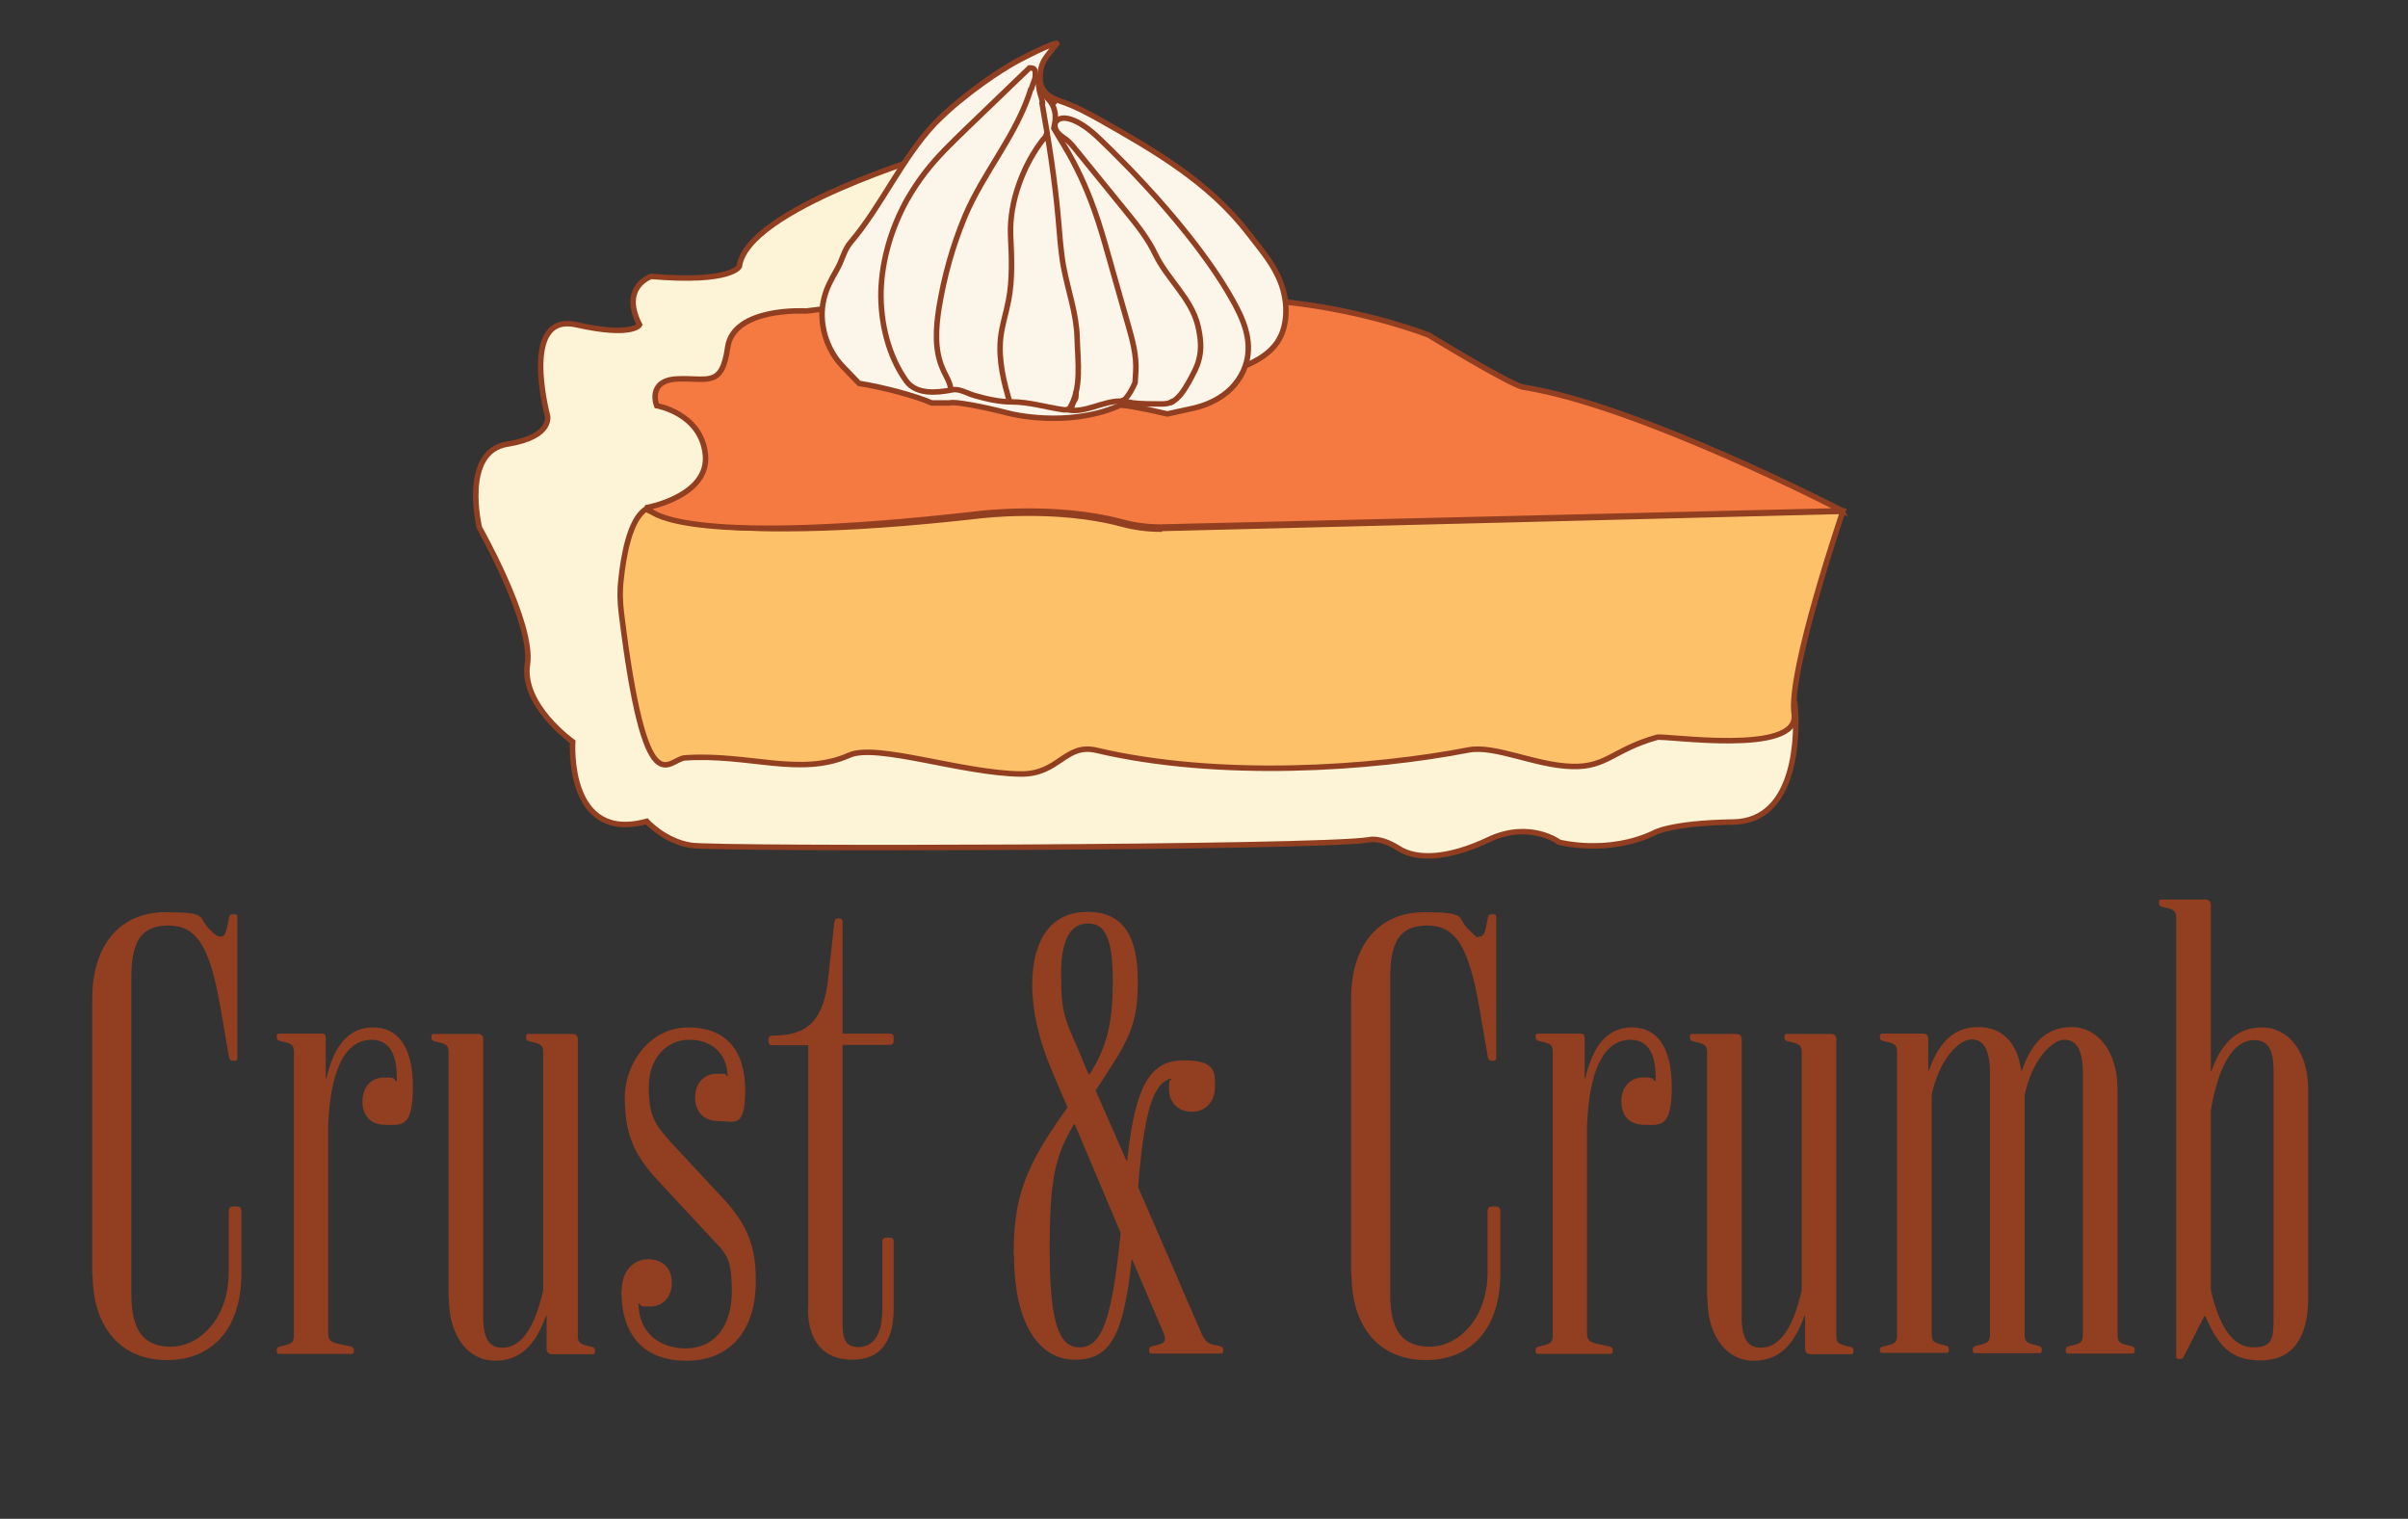 <?xml version="1.0" encoding="UTF-8"?>
<svg id="Layer_1" xmlns="http://www.w3.org/2000/svg" version="1.1" viewBox="0 0 702.2 442.9">
  <rect x="0" y="0" width="702.2" height="442.9" fill="#333333" stroke="none"/>
  <!-- Generator: Adobe Illustrator 29.1.0, SVG Export Plug-In . SVG Version: 2.1.0 Build 142)  -->
  <defs>
    <style>
      .st0 {
        fill: #f47a42;
      }

      .st0, .st1, .st2, .st3 {
        stroke: #913f20;
      }

      .st0, .st1, .st2, .st3, .st4 {
        stroke-miterlimit: 10;
        stroke-width: 1.6px;
      }

      .st5 {
        fill: #fcf5ea;
      }

      .st6 {
        isolation: isolate;
      }

      .st1 {
        fill: #fdf3d6;
      }

      .st7 {
        fill: #913f20;
      }

      .st2, .st4 {
        fill: none;
      }

      .st3 {
        fill: #fdc16a;
      }

      .st4 {
        stroke: #a97c50;
      }
    </style>
  </defs>
  <g>
    <path class="st1" d="M272.9,44.7s-55.2,16.2-57.3,33c0,0-2.2,4.9-25.7,2.9,0,0-9.1,3-3.4,14.1,0,0-1.9,3.7-18.4,0s-8.5,26.3-8.5,26.3c0,0,2,6.3-11.6,8.5-13.6,2.1-8.2,24.4-8.2,24.4,0,0,15.8,27.8,14,39.8s13.2,22.6,13.2,22.6c0,0-2,29.7,21.6,23.2,0,0,5.2,5.8,12.9,7s182.8.8,197.6-1.6c0,0,3.2-1,8.6,2.4,5.3,3.5,14.5,3.2,26.5-2.5,12-5.6,20.5.8,20.5.8,0,0,14.1,3.7,27.6-2.7,0,0,4.6-2.9,23.2-3.2s18.8-26,17.9-34.6S273,44.7,273,44.7h-.1Z"/>
    <path class="st3" d="M338.6,154.1l198.8-5s-16,46.8-14.2,59.1-37.7,6.2-40,6.8c-12.8,3.6-14.6,8.8-24.8,8.5-10.8-.3-22.5-6.3-30.2-4.8-28.4,5.5-72.7,8.5-108.4.1-9.2-2.2-10.9,7-22.1,6.9-17.1-.2-42-9-50-5.5-14.3,6.4-29.5-.5-48,.8-4.9.3-11.4,15.5-18.5-42.2-.4-3.3-.5-6.6-.1-9.8.7-6.7,2.5-17.5,7.2-20.5.6-.4,12.8,11.5,97.3,1.9,0,0,22.2-2.8,41.5,2.4,3.7,1,7.5,1.5,11.3,1.5h0l.2-.2Z"/>
    <path class="st0" d="M537,148.8s-59.4-30.7-92.8-35.9c-3.7-.6-27.6-15.2-27.6-15.2,0,0-18-7.1-41.4-9.6,0,0-1.2-4.5-29.6-11.1l-110.5,13.7s-21.2-1.3-22.9,10.6-5.8,8.8-14.7,9.2-6,7.8-6,7.8c0,0,13,2.2,14.2,14.3s-17,15.4-17,15.4c0,0-.2.4,1.3,1.2.8.4,11,10.3,95.6.6,0,0,22.2-2.8,41.5,2.4,3.7,1,7.5,1.5,11.3,1.5l196.6-4.7s3.4,0,2-.2h0Z"/>
    <g>
      <path class="st4" d="M312.1,119.7c3.7.4,7.5,0,11-1.3,1.6-.5,3.2-1.2,4.8-1.5,5-1,9.5.4,14.5.5.3.4.4,0,.8-.2,1.1-.9,2-2.2,2.5-3.6"/>
      <g>
        <g>
          <path class="st5" d="M363.3,106.6c3.4-1.5,6.8-3.4,9.1-6.7,3.3-4.8,3.2-11.8,1.1-17.4s-5.9-9.8-9.4-14.4c-11.6-15.1-27.7-24.3-43.4-33.2-3.6-2-7.3-4-11.2-5.3-2.8-.9-6.2-2.6-6.2-6.7s1.2-5.5,2.8-7.6l1.7-2.1c1.9-1.6-3,.3-10.8,4.4,0,0-7.7,4-17.4,12-2.5,2-4.8,4.2-7.1,6.5-9.5,10.1-15.4,23.9-24.4,34.5-2,2.3-2.5,5.4-4.1,8.1-1.5,2.6-3,5.3-3.7,8.3-1.8,7,.7,15,5.5,19.9l4.7,4.9c7.1,1.1,16.7,3.7,21.2,5.7h5.3c1.1-.5,9,.9,17.5,3.1,0,0,16.5,4.2,31.4-2.1l.4-.2c.2-.5,6.5.6,14.1,2.4l6.9-1.5c3.8-.8,7.5-2.3,10.6-4.9s5.5-6.5,6-10.9c.8-6.7-2.7-13-6.1-18.7-13.4-22.3-38-45-38-45-6.5-6-12.1-7-12.5-2.3l3.1,5.2c3.5,5.8,6.4,12.1,8.7,18.6,1.6,4.4,2.9,9,4.2,13.6,1.9,6.6,3.7,13.2,5.6,19.7,1.3,4.5,2.6,9.2,2.3,13.9l-.2,3.2c-1.4,3.2-3.2,5.6-3.9,5.3l-.3-.7"/>
          <path class="st2" d="M363.3,106.6c3.4-1.5,6.8-3.4,9.1-6.7,3.3-4.8,3.2-11.8,1.1-17.4s-5.9-9.8-9.4-14.4c-11.6-15.1-27.7-24.3-43.4-33.2-3.6-2-7.3-4-11.2-5.3-2.8-.9-6.2-2.6-6.2-6.7s1.2-5.5,2.8-7.6l1.7-2.1c1.9-1.6-3,.3-10.8,4.4,0,0-7.7,4-17.4,12-2.5,2-4.8,4.2-7.1,6.5-9.5,10.1-15.4,23.9-24.4,34.5-2,2.3-2.5,5.4-4.1,8.1-1.5,2.6-3,5.3-3.7,8.3-1.8,7,.7,15,5.5,19.9l4.7,4.9c7.1,1.1,16.7,3.7,21.2,5.7h5.3c1.1-.5,9,.9,17.5,3.1,0,0,16.5,4.2,31.4-2.1l.4-.2c.2-.5,6.5.6,14.1,2.4l6.9-1.5c3.8-.8,7.5-2.3,10.6-4.9s5.5-6.5,6-10.9c.8-6.7-2.7-13-6.1-18.7-13.4-22.3-38-45-38-45-6.5-6-12.1-7-12.5-2.3l3.1,5.2c3.5,5.8,6.4,12.1,8.7,18.6,1.6,4.4,2.9,9,4.2,13.6,1.9,6.6,3.7,13.2,5.6,19.7,1.3,4.5,2.6,9.2,2.3,13.9l-.2,3.2c-1.4,3.2-3.2,5.6-3.9,5.3l-.3-.7"/>
        </g>
        <path class="st2" d="M311.9,119.1c3.6-6,2.4-13.3,2.2-20.7-.2-7.1-2.7-13.8-4-20.8-.8-4.6-1.1-9.3-1.5-13.9-1-11.4-2.8-22.7-4.8-34"/>
        <path class="st2" d="M294.6,117.7c-1.9-6.2-3.5-12.7-2.8-19.2.4-3.7,1.6-7.2,2.3-10.9,1.2-6.2.9-12.7.6-19-.4-9.9,3.8-20.7,9.6-28.1"/>
        <path class="st2" d="M277.3,114.1c0-2.5-1.6-4.5-2.5-6.8-2.3-5.3-1.9-11.6-1-17.4,1.5-9.2,4-18.2,7.5-26.6,5.5-13.2,15.2-23.8,19.4-37.6"/>
        <path class="st2" d="M300.7,26.1c.2-.8.5-1.5.8-2.3.2-.5.3-.9.4-1.4v-1c0-.4,0-.9-.3-1.2-.3-.4-1-.4-1.4-.4-6.2,6-12.4,11.9-18.6,17.9-4,3.9-8.1,7.8-11.6,12.3-2.1,2.7-4,5.6-5.7,8.6-4.3,7.9-7.1,17-7.4,26.3-.2,9.3,2.2,18.9,7.3,26.1,2.9,4.1,8.8,3.6,13.4,2.7,2.2-.5,4.5,1.1,6.8,1.7,3.5,1,7.1,1.8,10.7,1.8,5.1,0,10.1,1.6,15.1,2.3.9,0,1.9,0,2.3-.8.3-.8.5-1.5,1-2.2.4-.7.2-1.5.3-2.3"/>
        <path class="st2" d="M304.2,40.7c.6-.6,1-1.4,1.2-2.3"/>
        <path class="st2" d="M309.6,39.9c1.6.7,2.8,2.1,4,3.6,5.1,6.2,10.1,12.5,15.2,18.7,3,3.7,6,7.5,8.1,11.9,3.4,7.2,10.5,12.9,12.4,20.8.8,3.3,1.2,6.8.3,10-.5,2.1-1.6,4-2.6,5.9-1.5,2.7-3.2,5.6-5.8,6.7"/>
        <path class="st2" d="M304,30.4c0-1.4-.6-2.6-.9-4-.3-1.5-.3-3-.7-4.4"/>
        <path class="st2" d="M310.4,40.3c-.2,0-.4-.2-.6-.4-.8-.6-1.8-1.5-2.1-2.6-.2-.8,0-1.5,0-2.2.3-2.5-.6-4.9-2.3-6.5-.8-.8-1.2-1.7-1.8-2.7"/>
        <path class="st2" d="M307.4,30.7c-.1-.2,0-.5,0-.8,0-.5-.4-.9-.8-.8"/>
      </g>
    </g>
    <path class="st2" d="M342.2,116.8c-1,.9-2.3,1-3.5,1-2.8,0-5.6,0-8.3-.3-1-.2-2-.4-3-.5-5.6-.4-11,3.8-16.5,2.4"/>
  </g>
  <g class="st6">
    <g class="st6">
      <g class="st6">
        <path class="st7" d="M26.9,371.5v-80.3c0-15.7,8.2-25.2,21.3-25.2s9.3,1.5,12.9,5c1.5,1.5,2.2,2.1,3.2,2.1s1.5-.7,1.9-2.6l.6-3c.2-.7.4-.9,1.1-.9h.6c.4,0,.7.2.7.7v41.3c0,.6-.4.7-.7.7h-.6c-.6,0-.9-.2-1.1-.9l-2.4-14c-3.2-18.7-7.1-24.5-15.3-24.5s-10.8,4.9-10.8,15.3v92.2c0,10.8,3.7,15.3,11.6,15.3s16.8-7.8,16.8-21.8v-17.6c0-1.1.4-1.5,1.5-1.5h.7c1.1,0,1.5.4,1.5,1.5v18.1c0,15.7-8.2,25.2-21.7,25.2s-21.7-9.5-21.7-25.2Z"/>
        <path class="st7" d="M80.7,394.1v-.4c0-.6.2-.9,1.1-1.1l.9-.2c2.6-.6,3-1.1,3-3.2v-82.2c0-2.1-.4-2.6-3-3.2l-.9-.2c-.9-.2-1.1-.6-1.1-1.1v-.4c0-.4.2-.7.7-.7h12.5c.9,0,1.1.6,1.1,1.5v11.6h.2c2.2-9.9,6.7-14.9,13.6-14.9s11.6,5.2,11.6,17.4-3.5,11-8,11-6.7-2.8-6.7-6.9,2.6-6.9,6.3-6.9,2.6.4,3.5,1.1h.2v-1.3c0-8-3.2-10.8-7.3-10.8-8,0-12.1,9.3-12.7,25v60.5c0,2.2.6,2.8,4.5,3.5l1.9.4c.9.2,1.1.6,1.1,1.1v.4c0,.4-.2.7-.7.7h-21.1c-.6,0-.7-.4-.7-.7Z"/>
        <path class="st7" d="M130.8,378.4v-71.3c0-2.1-.4-2.6-3-3.2l-.9-.2c-.9-.2-1.1-.6-1.1-1.1v-.4c0-.4.2-.7.7-.7h12.9c.9,0,1.5.6,1.5,1.5v81c0,6.3,1.7,9,5.6,9,5.6,0,9.5-6,11.9-16.8v-69.1c0-2.1-.4-2.6-3-3.2l-.9-.2c-.9-.2-1.1-.6-1.1-1.1v-.4c0-.4.2-.7.7-.7h12.9c.9,0,1.5.6,1.5,1.5v86.3c0,2.1.4,2.6,3,3.2l.9.2c.9.2,1.1.6,1.1,1.1v.4c0,.4-.2.7-.7.7h-11.9c-.9,0-1.5-.6-1.5-1.5v-9.7h-.2c-3.2,9-7.8,13.1-14.9,13.1s-13.4-6.3-13.4-18.3Z"/>
        <path class="st7" d="M181.3,376.3c0-5.4,3.2-9.1,7.7-9.1s6.9,2.8,6.9,6.9-2.6,6.9-6.3,6.9-2.4-.4-3.2-.9h-.2c0,8.4,6,13.1,13.8,13.1s13.4-5.8,13.4-16.6-1.9-11-6.9-16.6l-14.6-15.7c-7.5-8-9.7-14.4-9.7-24.3s7.3-20.4,18.5-20.4,16.6,6.9,16.6,18.3-3.2,9-7.7,9-6.9-2.8-6.9-6.9,2.6-6.9,6.3-6.9,2.1.2,3,.7h.2c-.2-6.9-4.9-10.6-11.2-10.6s-11.8,5-11.8,13.8,1.9,11,6.9,16.6l14.6,15.7c7.5,8,9.7,14.4,9.7,24.3,0,14.4-7.5,23.2-20.2,23.2s-19-7.7-19-20.4Z"/>
        <path class="st7" d="M235.7,381.7v-76.9h-10.5c-.7,0-1.1-.4-1.1-1.1v-.6c0-.7.4-1.1,1.1-1.1,10.5,0,15.1-4.5,16.4-17.4l1.7-15.7c.2-.9.6-1.1,1.1-1.1h.4c.6,0,.9.4.9.9v32.7h13.8c.7,0,1.1.4,1.1,1.1v1.1c0,.7-.4,1.1-1.1,1.1h-13.8v81.6c0,4.7,1.3,6.5,4.5,6.5,4.7,0,7.1-3.7,7.1-11.4v-19.4c0-.7.4-1.1,1.1-1.1h1.1c.7,0,1.1.4,1.1,1.1v19.6c0,9.9-4.1,14.9-12.1,14.9s-12.9-5-12.9-14.9Z"/>
        <path class="st7" d="M295.6,366c0-17,3.2-25.6,15.7-43.1l-4.7-11c-3.7-8.8-5.6-17.4-5.6-24.5,0-13.8,5.8-21.5,16.1-21.5s14.7,6.9,14.7,20.2-2.8,17.5-12.3,31.9l9,20.5h.2c2.4-23.2,7.3-29.3,16.6-29.3s9,3.5,9,7.7-2.6,7.3-6.7,7.3-6.7-2.8-6.7-6.5.2-2.1.7-3v-.2c-5.2,1.1-8,9.3-9.7,31.7l18.1,41.8c1.3,3.2,2.2,3.9,4.7,4.3l.9.2c.9.2,1.1.6,1.1,1.1v.4c0,.4-.2.7-.7.7h-20.2c-.6,0-.7-.4-.7-.7v-.4c0-.6.2-.9,1.1-1.1l.9-.2c1.9-.4,2.6-.9,2.6-1.9s-.2-1.1-.4-1.7l-9.1-21.3h-.2c-2.4,23-6.7,29.1-16.6,29.1s-17.7-9.7-17.7-30.6ZM326.8,359.5l-13.4-31.7h-.2c-5.6,9.3-7.1,16.4-7.1,36.2s2.1,28.9,8.6,28.9,9.5-7.5,12.1-33.4ZM317.8,313.2c5-8,6.7-14.9,6.7-27.1s-2.1-16.8-7.1-16.8-8,4.1-8,15.1,1.5,13.6,4.3,20l3.7,8.8h.4Z"/>
        <path class="st7" d="M394,371.5v-80.3c0-15.7,8.2-25.2,21.3-25.2s9.3,1.5,12.9,5,2.2,2.1,3.2,2.1,1.5-.7,1.9-2.6l.6-3c.2-.7.4-.9,1.1-.9h.6c.4,0,.7.2.7.7v41.3c0,.6-.4.7-.7.7h-.6c-.6,0-.9-.2-1.1-.9l-2.4-14c-3.2-18.7-7.1-24.5-15.3-24.5s-10.8,4.9-10.8,15.3v92.2c0,10.8,3.7,15.3,11.6,15.3s16.8-7.8,16.8-21.8v-17.6c0-1.1.4-1.5,1.5-1.5h.7c1.1,0,1.5.4,1.5,1.5v18.1c0,15.7-8.2,25.2-21.7,25.2s-21.7-9.5-21.7-25.2Z"/>
        <path class="st7" d="M447.8,394.1v-.4c0-.6.2-.9,1.1-1.1l.9-.2c2.6-.6,3-1.1,3-3.2v-82.2c0-2.1-.4-2.6-3-3.2l-.9-.2c-.9-.2-1.1-.6-1.1-1.1v-.4c0-.4.2-.7.7-.7h12.5c.9,0,1.1.6,1.1,1.5v11.6h.2c2.2-9.9,6.7-14.9,13.6-14.9s11.6,5.2,11.6,17.4-3.5,11-8,11-6.7-2.8-6.7-6.9,2.6-6.9,6.3-6.9,2.6.4,3.5,1.1h.2v-1.3c0-8-3.2-10.8-7.3-10.8-8,0-12.1,9.3-12.7,25v60.5c0,2.2.6,2.8,4.5,3.5l1.9.4c.9.2,1.1.6,1.1,1.1v.4c0,.4-.2.7-.7.7h-21.1c-.6,0-.7-.4-.7-.7Z"/>
        <path class="st7" d="M497.8,378.4v-71.3c0-2.1-.4-2.6-3-3.2l-.9-.2c-.9-.2-1.1-.6-1.1-1.1v-.4c0-.4.2-.7.7-.7h12.9c.9,0,1.5.6,1.5,1.5v81c0,6.3,1.7,9,5.6,9,5.6,0,9.5-6,11.9-16.8v-69.1c0-2.1-.4-2.6-3-3.2l-.9-.2c-.9-.2-1.1-.6-1.1-1.1v-.4c0-.4.2-.7.7-.7h12.9c.9,0,1.5.6,1.5,1.5v86.3c0,2.1.4,2.6,3,3.2l.9.2c.9.2,1.1.6,1.1,1.1v.4c0,.4-.2.7-.7.7h-11.9c-.9,0-1.5-.6-1.5-1.5v-9.7h-.2c-3.2,9-7.8,13.1-14.9,13.1s-13.4-6.3-13.4-18.3Z"/>
        <path class="st7" d="M548.2,394.1v-.4c0-.6.2-.9,1.1-1.1l.9-.2c2.6-.6,3-1.1,3-3.2v-82.2c0-2.1-.4-2.6-3-3.2l-.9-.2c-.9-.2-1.1-.6-1.1-1.1v-.4c0-.4.2-.7.7-.7h11.9c.9,0,1.5.6,1.5,1.5v9.3h.2c3-8.8,7.7-12.7,14.4-12.7s11.4,4.3,12.5,12.7h.2c3-8.8,7.7-12.7,14.6-12.7s13.3,6.3,13.3,18.3v71.3c0,2.1.4,2.6,3,3.2l.9.2c.9.2,1.1.6,1.1,1.1v.4c0,.4-.2.7-.7.7h-18.7c-.6,0-.7-.4-.7-.7v-.4c0-.6.2-.9,1.1-1.1l.9-.2c2.6-.6,3-1.1,3-3.2v-76c0-6.7-1.7-9.9-5.4-9.9s-9.5,6-11.6,16.2v69.6c0,2.1.4,2.6,3,3.2l.9.2c.9.2,1.1.6,1.1,1.1v.4c0,.4-.2.7-.7.7h-18.7c-.6,0-.7-.4-.7-.7v-.4c0-.6.2-.9,1.1-1.1l.9-.2c2.6-.6,3-1.1,3-3.2v-76c0-6.7-1.7-9.9-5.4-9.9s-9.5,6-11.6,16.2v69.6c0,2.1.4,2.6,3,3.2l.9.2c.9.2,1.1.6,1.1,1.1v.4c0,.4-.2.7-.7.7h-18.7c-.6,0-.7-.4-.7-.7Z"/>
        <path class="st7" d="M643,383.8h-.2l-6,11.8c-.2.4-.4.7-1.1.7h-.2c-.7,0-.9-.2-.9-.9v-127.5c0-2.1-.4-2.6-3-3.2l-.9-.2c-.9-.2-1.1-.6-1.1-1.1v-.4c0-.4.2-.7.7-.7h12.9c.9,0,1.5.6,1.5,1.5v48.5h.2c3-8.6,7.8-12.7,14.8-12.7s13.4,6.3,13.4,18.3v60.5c0,11.9-4.7,18.3-13.8,18.3s-12.5-4.5-16.2-12.9ZM663,384v-71.7c0-6.3-1.7-9-5.6-9-6.2,0-10.5,7.5-12.7,20.5v52.3c2.4,10.8,6.5,16.8,12.3,16.8s6-2.6,6-9Z"/>
      </g>
    </g>
  </g>
</svg>